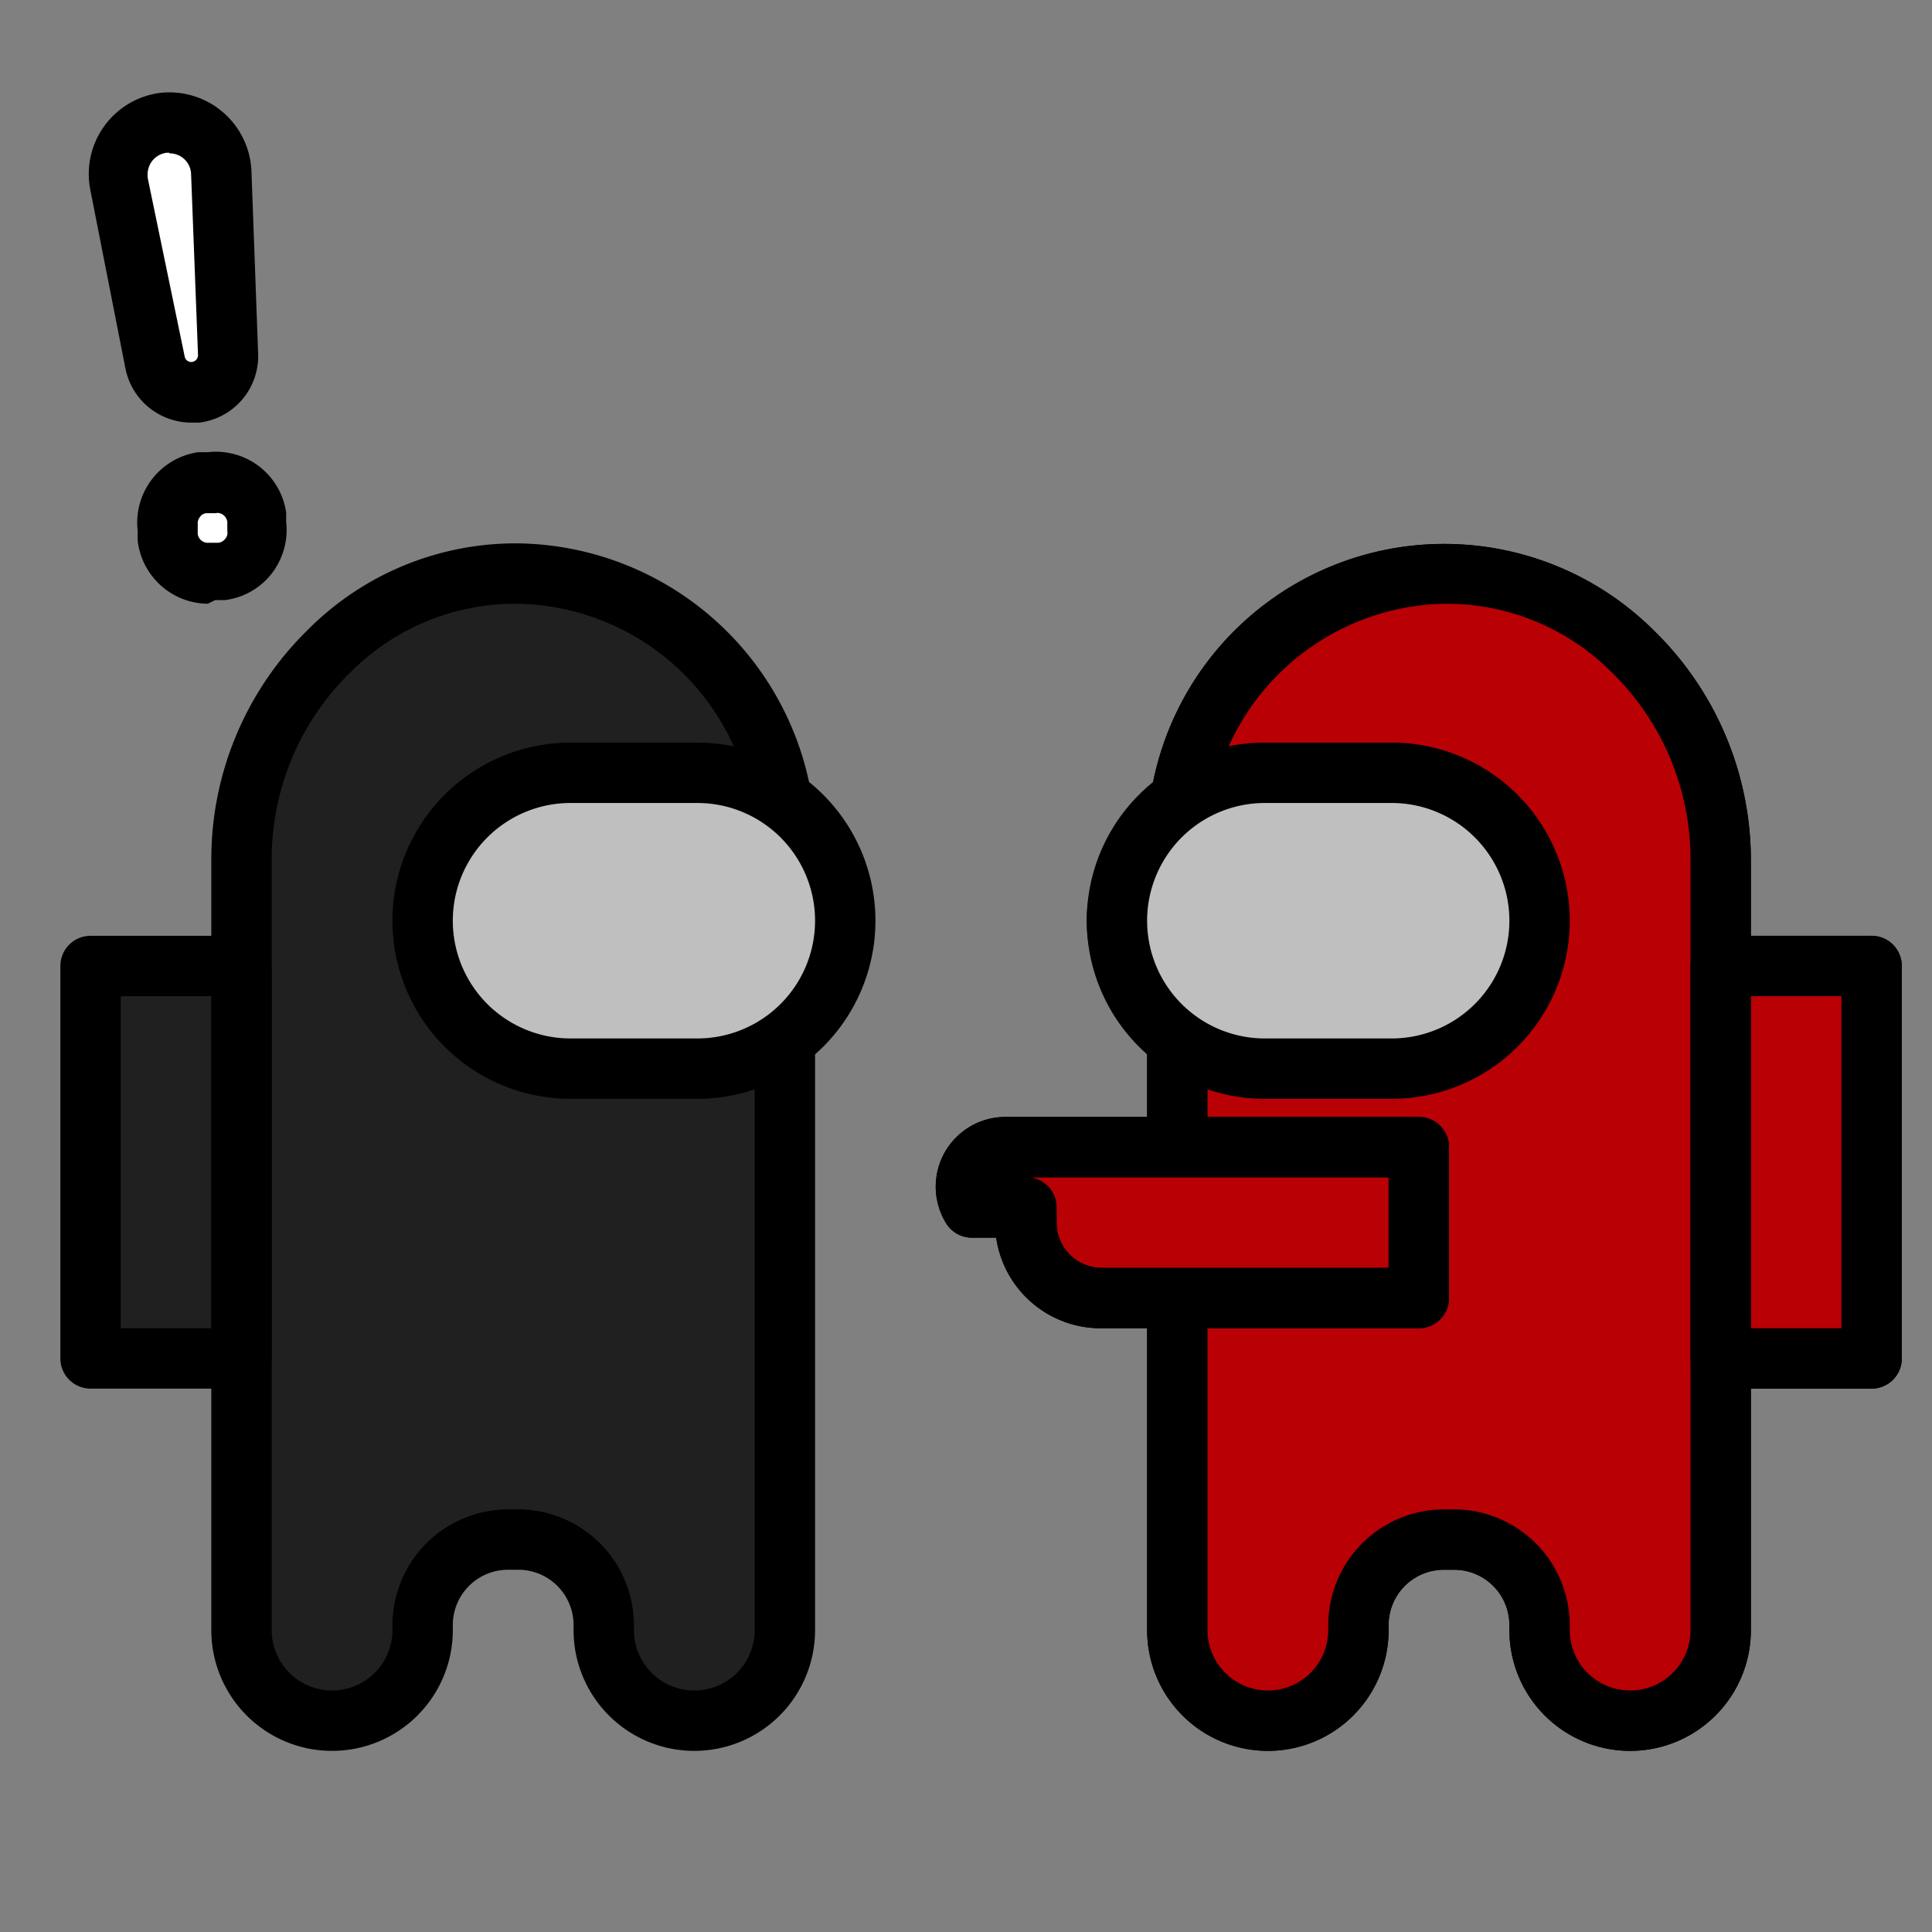<svg xmlns="http://www.w3.org/2000/svg" viewBox="0 0 64 64" id="among-us-meeting"><rect x="0" y="0" width="64" height="64" fill="#808080" stroke="none"/><g data-name="Layer 3"><path fill="#202020" d="M25.94 27a9 9 0 0 0-8.8-8c-5-.08-9.14 4.38-9.14 9.41V54a3 3 0 0 0 6 0v-.17A2.83 2.83 0 0 1 16.83 51h.34A2.83 2.83 0 0 1 20 53.83V54a3 3 0 0 0 6 0V34M3 32h5v13H3z"></path><path d="M23 58a4 4 0 0 1-4-4v-.17A1.83 1.83 0 0 0 17.17 52h-.34A1.83 1.83 0 0 0 15 53.83V54a4 4 0 1 1-8 0V28.41a10.63 10.63 0 0 1 3.19-7.54 9.71 9.71 0 0 1 7-2.87 10 10 0 0 1 9.77 8.89 1 1 0 1 1-2 .22A8 8 0 0 0 17.12 20a7.7 7.7 0 0 0-5.53 2.29A8.64 8.64 0 0 0 9 28.41V54a2 2 0 0 0 2 2 2 2 0 0 0 2-2v-.17A3.84 3.84 0 0 1 16.83 50h.34A3.84 3.84 0 0 1 21 53.83V54a2 2 0 0 0 2 2 2 2 0 0 0 2-2V34a1 1 0 0 1 2 0v20a4 4 0 0 1-4 4Z"></path><rect width="14" height="9.8" x="14" y="25.6" fill="#bfbfbf" rx="4.9" ry="4.9"></rect><path d="M23.1 36.4h-4.2a5.9 5.9 0 0 1 0-11.8h4.2a5.9 5.9 0 0 1 0 11.8zm-4.2-9.8a3.9 3.9 0 0 0 0 7.8h4.2a3.9 3.9 0 0 0 0-7.8zM8 46H3a1 1 0 0 1-1-1V32a1 1 0 0 1 1-1h5a1 1 0 0 1 1 1v13a1 1 0 0 1-1 1zm-4-2h3V33H4zm35-5.37a1 1 0 0 1-1-1V34a1 1 0 0 1 2 0v3.63a1 1 0 0 1-1 1z"></path><path d="M54 58a4 4 0 0 1-4-4v-.17A1.83 1.83 0 0 0 48.17 52h-.34A1.83 1.83 0 0 0 46 53.83V54a4 4 0 0 1-8 0V43.42a1 1 0 0 1 2 0V54a2 2 0 0 0 2 2 2 2 0 0 0 2-2v-.17A3.84 3.84 0 0 1 47.83 50h.34A3.84 3.84 0 0 1 52 53.83V54a2 2 0 0 0 2 2 2 2 0 0 0 2-2V28.41a8.64 8.64 0 0 0-2.59-6.12A7.72 7.72 0 0 0 47.88 20a8 8 0 0 0-7.83 7.11 1 1 0 1 1-2-.22 9.84 9.84 0 0 1 16.74-6A10.63 10.63 0 0 1 58 28.41V54a4 4 0 0 1-4 4Z"></path><path d="M43.5 35h-3a4.5 4.5 0 0 1 0-9h3a4.5 4.5 0 0 1 0 9zm-3-7a2.5 2.5 0 0 0 0 5h3a2.5 2.5 0 0 0 0-5zM62 46h-5a1 1 0 0 1-1-1V32a1 1 0 0 1 1-1h5a1 1 0 0 1 1 1v13a1 1 0 0 1-1 1zm-4-2h3V33h-3z"></path><path fill="#b90005" d="M47 38v5H36.5a2.5 2.5 0 0 1-2.5-2.5V40h-1.77a1.31 1.31 0 0 1 1.12-2Z"></path><path fill="#b90005" d="M39 43.42V54a3 3 0 0 0 6 0v-.17A2.83 2.83 0 0 1 47.83 51h.34A2.83 2.83 0 0 1 51 53.83V54a3 3 0 0 0 6 0V28.41c0-5-4.11-9.49-9.14-9.41a9 9 0 0 0-8.8 8M62 45h-5V32h5z"></path><path fill="#b90005" d="M47 38v5H36.5a2.5 2.5 0 0 1-2.5-2.5V40h-1.77a1.31 1.31 0 0 1 1.12-2Z"></path><path d="M47 44H36.5a3.5 3.5 0 0 1-3.5-3h-.81a1 1 0 0 1-.85-.48 2.31 2.31 0 0 1 2-3.52H47a1 1 0 0 1 1 1v5a1 1 0 0 1-1 1Zm-13.65-5H34a1 1 0 0 1 1 1v.5a1.5 1.5 0 0 0 1.5 1.5H46v-3Z"></path><path d="M39 38.63a1 1 0 0 1-1-1V34a1 1 0 0 1 2 0v3.63a1 1 0 0 1-1 1Z"></path><path d="M54 58a4 4 0 0 1-4-4v-.17A1.83 1.83 0 0 0 48.17 52h-.34A1.83 1.83 0 0 0 46 53.83V54a4 4 0 0 1-8 0V43.42a1 1 0 0 1 2 0V54a2 2 0 0 0 2 2 2 2 0 0 0 2-2v-.17A3.84 3.84 0 0 1 47.83 50h.34A3.84 3.84 0 0 1 52 53.83V54a2 2 0 0 0 2 2 2 2 0 0 0 2-2V28.41a8.64 8.64 0 0 0-2.59-6.12A7.72 7.72 0 0 0 47.88 20a8 8 0 0 0-7.83 7.11 1 1 0 1 1-2-.22 9.84 9.84 0 0 1 16.74-6A10.63 10.63 0 0 1 58 28.41V54a4 4 0 0 1-4 4Z"></path><rect width="14" height="9.8" x="37" y="25.6" fill="#bfbfbf" rx="4.9" ry="4.9" transform="rotate(-180 44 30.5)"></rect><path d="M46.1 36.4h-4.2a5.9 5.9 0 0 1 0-11.8h4.2a5.9 5.9 0 0 1 0 11.8zm-4.2-9.8a3.9 3.9 0 0 0 0 7.8h4.2a3.9 3.9 0 0 0 0-7.8zM62 46h-5a1 1 0 0 1-1-1V32a1 1 0 0 1 1-1h5a1 1 0 0 1 1 1v13a1 1 0 0 1-1 1zm-4-2h3V33h-3zm-11 0H36.5a3.5 3.5 0 0 1-3.5-3h-.81a1 1 0 0 1-.85-.48 2.31 2.31 0 0 1 2-3.52H47a1 1 0 0 1 1 1v5a1 1 0 0 1-1 1zm-13.65-5H34a1 1 0 0 1 1 1v.5a1.5 1.5 0 0 0 1.5 1.5H46v-3z"></path><rect width="2.99" height="2.99" x="5.53" y="15.95" fill="#fff" rx="1.34" ry="1.34" transform="rotate(-6.9 7.025 17.404)"></rect><path fill="#fff" d="M6.48 13a1.23 1.23 0 0 1-1.34-1L3.92 6.13A1.72 1.72 0 0 1 5.4 4.07a1.73 1.73 0 0 1 1.93 1.65l.22 6A1.22 1.22 0 0 1 6.48 13Z"></path><path d="M6.88 20a2.36 2.36 0 0 1-2.32-2.1v-.32a2.36 2.36 0 0 1 2-2.6h.32a2.35 2.35 0 0 1 2.6 2v.31A2.36 2.36 0 0 1 9 19a2.32 2.32 0 0 1-1.56.88h-.31zm.28-3h-.31a.28.28 0 0 0-.23.13.34.34 0 0 0-.07.24v.32a.34.34 0 0 0 .37.29h.32a.34.34 0 0 0 .22-.13.29.29 0 0 0 .07-.25v-.31a.34.34 0 0 0-.34-.3zm-.82-3a2.23 2.23 0 0 1-2.18-1.77L3 6.33a2.71 2.71 0 0 1 2.28-3.25 2.72 2.72 0 0 1 3.05 2.6l.22 6A2.22 2.22 0 0 1 6.6 14h-.26zm.14-1zm-.87-7.94h-.09a.73.73 0 0 0-.5.3.77.77 0 0 0-.12.57l1.22 5.89a.22.22 0 0 0 .24.17.23.23 0 0 0 .2-.22l-.23-6a.71.71 0 0 0-.72-.69z"></path></g></svg>